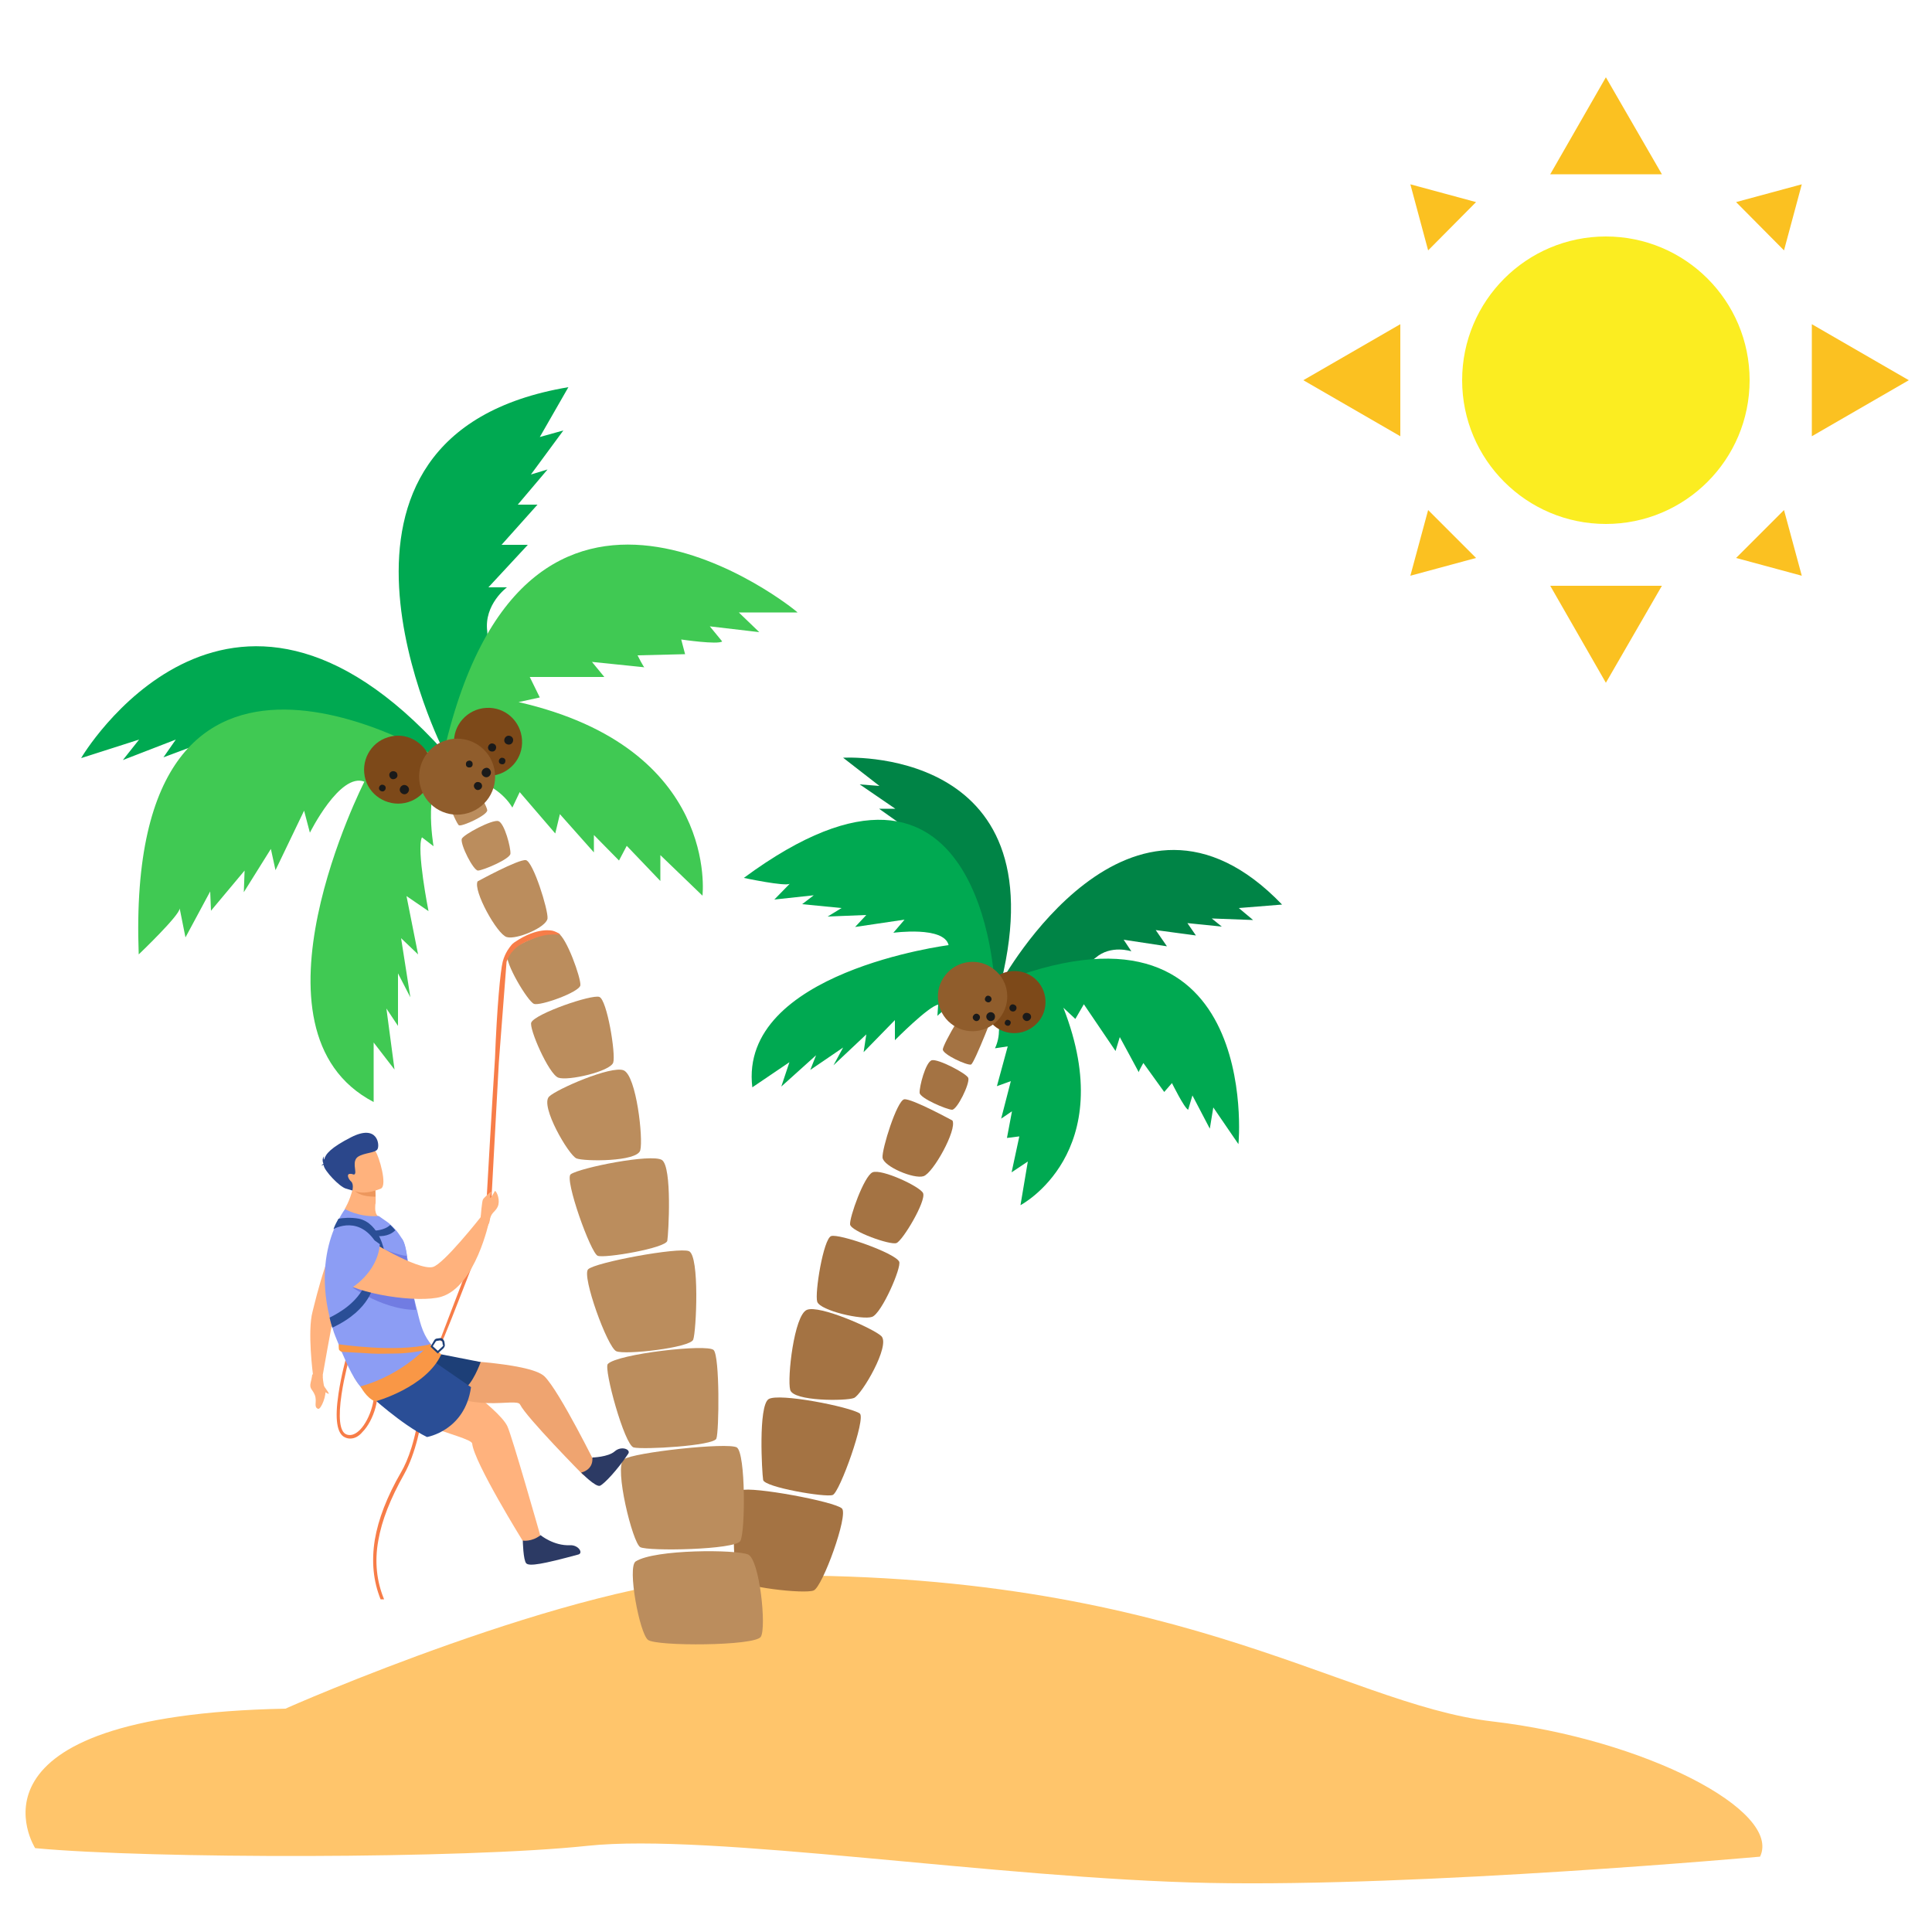 <?xml version="1.0" encoding="utf-8"?>
<!-- Generator: Adobe Illustrator 25.2.1, SVG Export Plug-In . SVG Version: 6.00 Build 0)  -->
<svg version="1.1" xmlns="http://www.w3.org/2000/svg" xmlns:xlink="http://www.w3.org/1999/xlink" x="0px" y="0px"
	 viewBox="0 0 500 500" style="enable-background:new 0 0 500 500;" xml:space="preserve">
<style type="text/css">
	.st0{fill:#FBED21;}
	.st1{fill:#FBC121;}
	.st2{fill:#FFC56B;}
	.st3{fill:#A47343;}
	.st4{fill:#008446;}
	.st5{fill:#00A951;}
	.st6{fill:#7D4919;}
	.st7{fill:#1A1A1A;}
	.st8{fill:#905D2C;}
	.st9{fill:#BB8D5D;}
	.st10{fill:#40C953;}
	.st11{fill:#F77D48;}
	.st12{fill:#FFB27D;}
	.st13{fill:#EFA470;}
	.st14{fill:#2C3A64;}
	.st15{fill:#ED975D;}
	.st16{fill:#8C9DF4;}
	.st17{fill:#2B478B;}
	.st18{fill:#717CE2;}
	.st19{fill:#F99746;}
	.st20{fill:#2A4E96;}
	.st21{fill:#1D3F77;}
</style>
<g id="ile">
	<g>
		<circle class="st0" cx="415.6" cy="98.4" r="37.2"/>
		<g>
			<polygon class="st1" points="401.2,45.1 415.6,20 430.1,45.1 			"/>
			<polygon class="st1" points="362.4,112.9 337.3,98.4 362.4,83.9 			"/>
			<polygon class="st1" points="430.1,151.6 415.6,176.7 401.2,151.6 			"/>
			<polygon class="st1" points="468.9,83.9 494,98.4 468.9,112.9 			"/>
		</g>
		<polygon class="st1" points="369.6,64.8 365,47.7 382,52.3 		"/>
		<polygon class="st1" points="382,144.4 365,149 369.6,132 		"/>
		<polygon class="st1" points="461.7,132 466.3,149 449.3,144.4 		"/>
		<polygon class="st1" points="449.3,52.3 466.3,47.7 461.7,64.8 		"/>
	</g>
	<g>
		<path class="st2" d="M189.9,407.9c112.9-3,156.9,33,196.3,37.6s75,23.1,69.3,35c0,0-87.9,7.9-142.6,6.8
			c-54.7-1.1-129.1-13-160.9-9.6c-31.9,3.4-113,3.4-142.9,0.6c0,0-22-34.4,64.8-36.1C73.9,442.1,149.2,409,189.9,407.9z"/>
		<g>
			<g>
				<path class="st3" d="M257.9,260.3c0,0-5.7,14.9-6.6,15.2c-1,0.3-7.3-2.6-7.3-3.9s6.8-13.3,8.8-13.4
					C254.7,258,257.7,259.1,257.9,260.3z"/>
				<path class="st3" d="M250.6,279c0.4,1.5-2.9,8.2-4.2,8.2s-8.4-3-8.4-4.4c-0.1-1.5,1.5-7.8,3.1-8.4
					C242.7,273.9,250.3,277.9,250.6,279z"/>
				<path class="st3" d="M246.5,290c1.2,2.4-5,13.6-7.5,14.4c-2.5,0.8-10.3-2.5-10.6-4.8c-0.2-2.2,3.7-14.7,5.6-15.1
					C235.9,284.2,246.5,290,246.5,290z"/>
				<path class="st3" d="M238.9,308.8c0.8,2.1-5.3,12.3-6.9,12.9c-1.6,0.6-11.7-3-12-4.8c-0.2-1.8,3.6-12.5,5.8-13.5
					C228.1,302.4,238.2,307.1,238.9,308.8z"/>
				<path class="st3" d="M232.7,326.5c0.7,1.4-4.5,13.4-7,14.3c-2.5,0.9-13.4-1.6-14.2-3.9c-0.7-2.2,1.6-16.3,3.6-17
					C217.1,319.2,231.5,324.2,232.7,326.5z"/>
				<path class="st3" d="M228.1,345.8c2.4,2.4-5.1,15.2-7.1,16c-2,0.8-15.7,0.9-16.5-2.1c-0.8-3,1-19.3,4.3-20.7
					C212,337.6,226.2,343.9,228.1,345.8z"/>
				<path class="st3" d="M222.5,365.8c1.7,1.2-5.2,20.5-7,21.1c-1.8,0.7-17.7-2-18-3.9c-0.3-1.8-1.3-19.1,1.4-20.9
					C201.5,360.4,220,364.1,222.5,365.8z"/>
				<path class="st3" d="M217.9,390.4c1.7,1.7-5,20.2-7.3,21.2c-2.3,1-19.1-0.9-19.9-3c-0.8-2.1-1.7-21.7,1.1-22.9
					C194.5,384.6,216.1,388.6,217.9,390.4z"/>
			</g>
			<path class="st4" d="M259.1,254.1c0,0,33.4-60.9,72.7-20l-11.2,0.9l3.7,3.1l-10.7-0.4l2.6,2.1l-8.9-0.9l2.2,3.2l-10.4-1.4
				l2.9,4.2l-11.2-1.7l2,3c0,0-5.3-1.8-9.3,1.7c0,0-22,17.2-25.5,10.3c0,0-17.5-29.9-19.6-36.4l1.5-2.6l-8.2-3.7l2.3-1.6l-6.5-4.6
				l4.2,0l-9.2-6.3l5.1,0.4l-9.4-7.3C218,196.1,274.1,192.6,259.1,254.1z"/>
			<path class="st5" d="M257.4,254.8c0,0-2.8-73.4-64.9-27.6c0,0,10.8,2.3,11.9,1.5l-4,4.1l10.2-1.1l-3,2.3l10.2,1l-3.6,2.2l10-0.4
				l-2.9,3.1l12.8-1.9l-2.9,3.4c0,0,13.1-1.8,14.3,3.2c0,0-54.4,6.9-50.8,36.8l9.6-6.5l-2.1,6.3l9-8.1l-1.5,3.8l8.5-5.8l-2.5,4.6
				l8.5-8l-0.7,4.6l8.1-8.3l0,5.2c0,0,8.7-8.8,11.2-9.2l-0.2,2.9c0,0,9.8-9.5,13.5-5.6c0,0,4.4,7.7,1.4,14l3.3-0.5l-2.8,10.3
				l3.6-1.3l-2.5,9.7l2.8-1.9l-1.3,6.9l3.2-0.4l-2,9.3l4.2-2.8l-1.9,11.3c0,0,25.8-13.5,11.1-51.1l3.1,2.9l2.2-3.8l8.2,12.1l1.1-3.6
				c0,0,5,9.2,4.9,9.1c-0.1-0.1,1.2-2.4,1.2-2.4l5.4,7.5l2-2.3c0,0,3.2,6.5,4.2,6.9l1.1-3.7l4.5,8.6l0.9-5.5l6.5,9.5
				C320.6,296,326.7,226.7,257.4,254.8z"/>
			<g>
				<g>
					<path class="st6" d="M268.9,254.4c2.7,3.5,2.1,8.6-1.5,11.3c-3.5,2.7-8.6,2.1-11.3-1.5c-2.7-3.5-2.1-8.6,1.5-11.3
						C261.2,250.3,266.2,250.9,268.9,254.4z"/>
					<path class="st7" d="M261.4,264.2c0.3,0.3,0.2,0.8-0.1,1.1c-0.3,0.3-0.8,0.2-1.1-0.1c-0.3-0.3-0.2-0.8,0.1-1.1
						C260.6,263.8,261.1,263.9,261.4,264.2z"/>
					<path class="st7" d="M262.9,260.3c0.3,0.4,0.2,1-0.2,1.3c-0.4,0.3-1,0.2-1.3-0.2c-0.3-0.4-0.2-1,0.2-1.3
						C261.9,259.8,262.5,259.9,262.9,260.3z"/>
					<path class="st7" d="M266.6,262.5c0.4,0.5,0.3,1.1-0.2,1.5c-0.5,0.4-1.1,0.3-1.5-0.2c-0.4-0.5-0.3-1.1,0.2-1.5
						C265.5,262,266.2,262.1,266.6,262.5z"/>
				</g>
				<g>
					<path class="st8" d="M258.7,263.5c-3.1,3.9-8.8,4.5-12.6,1.4c-3.9-3.1-4.5-8.8-1.4-12.6c3.1-3.9,8.8-4.5,12.6-1.4
						C261.2,254,261.8,259.6,258.7,263.5z"/>
					<path class="st7" d="M256.4,259.1c-0.3,0.4-0.8,0.4-1.2,0.1c-0.4-0.3-0.4-0.8-0.1-1.2c0.3-0.4,0.8-0.4,1.2-0.1
						C256.7,258.3,256.7,258.8,256.4,259.1z"/>
					<path class="st7" d="M257.3,263.8c-0.4,0.5-1.1,0.6-1.6,0.2c-0.5-0.4-0.6-1.1-0.2-1.6c0.4-0.5,1.1-0.6,1.6-0.2
						C257.6,262.6,257.6,263.3,257.3,263.8z"/>
					<path class="st7" d="M253.4,263.9c-0.3,0.4-0.9,0.5-1.3,0.1c-0.4-0.3-0.5-0.9-0.1-1.3c0.3-0.4,0.9-0.5,1.3-0.1
						C253.7,262.9,253.7,263.5,253.4,263.9z"/>
				</g>
			</g>
		</g>
		<g>
			<path class="st9" d="M112.2,198.4c0,0,5.7,14.9,6.6,15.2s7.3-2.6,7.3-3.9c0-1.3-6.8-13.3-8.8-13.4
				C115.4,196.1,112.4,197.2,112.2,198.4z"/>
			<path class="st9" d="M119.5,217.1c-0.4,1.5,3,8.2,4.2,8.2s8.4-3,8.4-4.4c0.1-1.5-1.5-7.8-3.1-8.4
				C127.4,212,119.9,216,119.5,217.1z"/>
			<path class="st9" d="M123.6,228.1c-1.2,2.4,5,13.6,7.5,14.4c2.5,0.8,10.3-2.5,10.6-4.8c0.2-2.2-3.7-14.7-5.6-15.1
				C134.2,222.3,123.6,228.1,123.6,228.1z"/>
			<path class="st9" d="M131.3,246.9c-0.8,2.1,5.3,12.3,6.9,12.9c1.6,0.6,11.7-3,12-4.8c0.2-1.8-3.6-12.5-5.8-13.5
				C142.1,240.5,131.9,245.1,131.3,246.9z"/>
			<path class="st9" d="M137.5,264.6c-0.7,1.4,4.5,13.4,7,14.3c2.5,0.9,13.4-1.6,14.2-3.9c0.7-2.2-1.6-16.3-3.6-17
				C153.1,257.3,138.6,262.3,137.5,264.6z"/>
			<path class="st9" d="M142.1,283.8c-2.4,2.4,5.1,15.2,7.1,16c2,0.8,15.7,0.9,16.5-2.1c0.8-3-1-19.3-4.3-20.7
				C158.2,275.7,144,281.9,142.1,283.8z"/>
			<path class="st9" d="M147.7,303.9c-1.7,1.2,5.2,20.5,7,21.1c1.8,0.7,17.7-2,18-3.9c0.3-1.8,1.3-19.1-1.4-20.9
				C168.6,298.5,150.1,302.2,147.7,303.9z"/>
			<path class="st9" d="M152.2,328.5c-1.7,1.7,5,20.2,7.3,21.2c2.3,1,19.1-0.9,19.9-3c0.8-2.1,1.7-21.7-1.1-22.9
				C175.6,322.7,154,326.7,152.2,328.5z"/>
			<path class="st9" d="M157.3,353c-1.1,1.2,4.3,21,6.7,21.6c2.4,0.6,20.7-0.4,21.4-2.3s0.9-21.2-0.7-22.9S159.7,350.4,157.3,353z"
				/>
			<path class="st9" d="M161.4,377.7c-2.5,2,2.3,21.6,4.3,22.7c2,1.1,24.6,0.7,25.9-1.6s1.4-22.6-0.9-24.2
				C188.4,373.2,163.7,375.9,161.4,377.7z"/>
			<path class="st9" d="M164.5,404.1c-2.2,1.5,1,18.6,3.2,20.3c2.2,1.7,27.7,1.6,29.2-0.8c1.5-2.4-0.3-20-3.3-21.3
				S169.5,400.9,164.5,404.1z"/>
			<g>
				<path class="st5" d="M114.9,194.5c0,0-41.7-81.9,32.2-94.3l-7.4,12.9l6.1-1.7l-8.4,11.4l4.3-1.3l-7.7,9.1h5.1l-9.3,10.4h6.8
					l-10.2,11h4.8c0,0-6,4.4-5.1,11.4c0,0,2.5,36.8-7.7,35.6c0,0-45.7-3.1-54.4-5.6l-1.7-3.5L52.2,196v-3.7l-9.9,3.7l3.2-4.6
					l-13.7,5.3l4.2-5.3l-15,4.8C20.9,196.2,58.8,132.2,114.9,194.5z"/>
				<path class="st10" d="M114.4,196.7c0,0-82.3-51.6-78.5,50.3c0,0,10.6-10.1,10.6-11.9l1.5,7.5l6.4-11.9l0.2,5l8.7-10.4l-0.2,5.6
					l7-11.2l1.2,5.5l7.4-15.4l1.5,5.7c0,0,7.8-15.7,14.1-13.2c0,0-32.9,64.5,2.4,82.9v-15.4l5.4,7L100,261l3,4.5v-13.6l3.2,6.2
					l-2.4-15.3l4.4,4.2l-3-15.1l5.7,3.9c0,0-3.2-16.1-1.7-19.1l3,2.3c0,0-3.1-17.8,4-18.9c0,0,11.7,1,16.4,8.9l1.9-4l9.2,10.7l1.2-5
					l8.8,9.9v-4.5l6.5,6.6l2-3.8l8.7,9.1v-6.7l10.9,10.5c0,0,4.5-38.2-47.6-50.1l5.5-1.2l-2.6-5.3h19.3l-3.2-3.9
					c0,0,13.7,1.4,13.6,1.4c-0.2,0.1-1.8-3.1-1.8-3.1l12.3-0.3l-1-3.8c0,0,9.5,1.4,10.6,0.5l-3.2-3.9l12.8,1.5l-5.3-5.1h15.2
					C206.5,158.3,135.3,100.1,114.4,196.7z"/>
				<g>
					<g>
						<path class="st6" d="M111.4,196.6c1.4,4.7-1.2,9.6-5.8,11c-4.6,1.4-9.6-1.2-11-5.8c-1.4-4.7,1.2-9.6,5.8-11
							C105,189.3,109.9,192,111.4,196.6z"/>
						<path class="st7" d="M99.8,203.7c0.1,0.4-0.1,0.9-0.6,1.1c-0.4,0.1-0.9-0.1-1.1-0.6c-0.1-0.4,0.1-0.9,0.6-1.1
							C99.2,203,99.7,203.3,99.8,203.7z"/>
						<path class="st7" d="M102.8,200.3c0.2,0.6-0.1,1.1-0.7,1.3c-0.6,0.2-1.1-0.1-1.3-0.7c-0.2-0.6,0.1-1.1,0.7-1.3
							C102.1,199.5,102.7,199.8,102.8,200.3z"/>
						<path class="st7" d="M105.8,204c0.2,0.6-0.2,1.3-0.8,1.5c-0.6,0.2-1.3-0.2-1.5-0.8c-0.2-0.6,0.2-1.3,0.8-1.5
							C104.9,203,105.6,203.4,105.8,204z"/>
					</g>
					<g>
						<path class="st6" d="M125.8,183.2c4.9-0.3,9,3.4,9.3,8.3c0.3,4.9-3.4,9-8.3,9.3c-4.9,0.3-9-3.4-9.3-8.3
							C117.2,187.7,120.9,183.5,125.8,183.2z"/>
						<path class="st7" d="M129.9,196.1c0.5,0,0.9,0.3,0.9,0.8c0,0.5-0.3,0.9-0.8,0.9c-0.5,0-0.9-0.3-0.9-0.8
							C129.1,196.5,129.5,196.1,129.9,196.1z"/>
						<path class="st7" d="M127.3,192.4c0.6,0,1.1,0.4,1.1,1c0,0.6-0.4,1.1-1,1.1c-0.6,0-1.1-0.4-1.1-1
							C126.3,192.9,126.8,192.4,127.3,192.4z"/>
						<path class="st7" d="M131.6,190.4c0.7,0,1.2,0.5,1.2,1.1c0,0.7-0.5,1.2-1.1,1.2c-0.7,0-1.2-0.5-1.2-1.1
							C130.5,191,131,190.4,131.6,190.4z"/>
					</g>
					<g>
						<path class="st8" d="M127.7,198.1c1.6,5.2-1.3,10.7-6.5,12.3c-5.2,1.6-10.7-1.3-12.3-6.5c-1.6-5.2,1.3-10.7,6.5-12.3
							C120.6,190,126.1,192.9,127.7,198.1z"/>
						<path class="st7" d="M122.3,197.5c0.1,0.5-0.1,1-0.6,1.1c-0.5,0.1-1-0.1-1.1-0.6c-0.1-0.5,0.1-1,0.6-1.1
							C121.6,196.7,122.2,197,122.3,197.5z"/>
						<path class="st7" d="M127,199.6c0.2,0.6-0.2,1.3-0.8,1.5c-0.6,0.2-1.3-0.2-1.5-0.8c-0.2-0.6,0.2-1.3,0.8-1.5
							C126.1,198.5,126.8,198.9,127,199.6z"/>
						<path class="st7" d="M124.7,203.1c0.2,0.5-0.1,1.1-0.7,1.3c-0.5,0.2-1.1-0.1-1.3-0.7c-0.2-0.5,0.1-1.1,0.7-1.3
							C124,202.3,124.6,202.6,124.7,203.1z"/>
					</g>
				</g>
			</g>
		</g>
	</g>
</g>
<g id="grimpeur">
	<g>
		<g>
			<path class="st11" d="M109.7,363.3c-0.6,5.3-2.1,12.8-5.1,18.2c-3.6,6.4-5.8,12-6.7,17.2c-1,5.5-0.4,10.6,1.5,15.2
				c-0.2,0-0.3,0-0.5,0c-0.1,0-0.3,0-0.4,0c-1.9-4.7-2.4-9.8-1.5-15.4c0.9-5.3,3.1-11.1,6.8-17.5c1.7-2.9,3.9-8.4,5-17.9
				c0.7-5.7,0.7-10.2,0.7-10.2l0.9,0C110.4,353,110.4,357.6,109.7,363.3z"/>
		</g>
	</g>
	<g>
		<g>
			<path class="st12" d="M139.8,397.3l-1.6,2.5l-2.9-1c0,0-12.6-20.3-13.1-25.2c-0.2-2.1-24.2-5.8-30.6-17.2l20.2-3.7
				c0,0,17.2,11.5,19.5,16.4C132.5,371.6,139.8,397.3,139.8,397.3z"/>
		</g>
		<g>
			<g>
				<path class="st12" d="M83.5,355.9c0,0,0.1,2.4,0.6,3.6c0.6,1.2-1,5.4-1.8,5.1c-1.2-0.5-0.2-1.8-0.8-3.5
					c-0.6-1.6-1.5-1.6-1.1-3.3c0.4-1.6,0.4-2.1,0.4-2.1L83.5,355.9z"/>
			</g>
			<g>
				<path class="st12" d="M82.1,357.3c1.4,0.1,1.4-1.3,1.4-1.3s2.4-13.7,2.8-15c0.4-1.2,11-14.5,11-14.5s-3.8-13.6-6.5-11.3
					c-5.3,4.4-9.1,21.1-9.9,24.2c-1.4,5.1,0.1,16.4,0.1,16.4S81,357.2,82.1,357.3z"/>
			</g>
			<g>
				<path class="st12" d="M83.3,358c0,0,1.9,2.5,1.8,2.7c-0.1,0.2-2-1.1-2-1.1L83.3,358z"/>
			</g>
		</g>
		<g>
			<path class="st11" d="M90.6,372.3c-0.4,0-0.9-0.1-1.3-0.3c-2.1-0.9-2.7-4.7-1.7-11.3c0.7-4.8,2-9.4,2-9.4
				c0.1-0.2,0.3-0.4,0.5-0.3c0.2,0.1,0.4,0.3,0.3,0.5c0,0-1.3,4.6-2,9.3c-0.9,6-0.5,9.7,1.2,10.4c1.4,0.6,2.7-0.3,3.6-1.2
				c2.6-2.7,4.6-8.9,3.1-12.3c-0.1-0.2,0-0.5,0.2-0.6c0.2-0.1,0.5,0,0.6,0.2c1.7,3.8-0.4,10.4-3.3,13.3
				C92.8,371.8,91.7,372.3,90.6,372.3z"/>
		</g>
		<g>
			<path class="st13" d="M113.3,351.8c0,0,23.7,0.6,27.6,4.4c3.9,3.8,13.7,23.7,13.7,23.7l-3.7,1.8c0,0-14.7-14.9-16.3-18.2
				c-0.9-2-13.3,2.9-23.2-5.7L113.3,351.8z"/>
		</g>
		<g>
			<path class="st14" d="M135.3,398.7c0,0,0.1,5.1,0.9,5.9c0.8,0.8,4.3,0.2,13.5-2.3c1.3-0.4,0-2.5-2.2-2.4
				c-4.2,0.2-7.6-2.6-7.6-2.6C137.6,399.1,135.3,398.7,135.3,398.7z"/>
		</g>
		<g>
			<path class="st12" d="M89.2,312.9c0,0,7.1,5.6,11.5,4c0,0-1.3-1.1-2.9-2.2c-0.5-0.3-0.7-1.3-0.7-1.9c0-0.3,0-1.2,0.1-1.4
				c0.1-1.8-0.2-4.3-0.2-4.3l-3.3-0.6l-2.4-1.7c0.1,1,0.2,2,0,2.8C90.5,310.9,89.2,312.9,89.2,312.9z"/>
		</g>
		<g>
			<path class="st15" d="M91.8,308.1c0,0,0.9,1.6,5.4,1.6c0-2.1-0.3-3.2-0.3-3.2h-3.2C92,307,91.8,308.1,91.8,308.1z"/>
		</g>
		<g>
			<path class="st16" d="M105.6,337.2c0.1,0.5-15.7,15.9-17.2,12.5c-0.2-0.5-0.4-1-0.6-1.4c-0.9-2.1-1.4-3.5-1.4-3.5
				c-0.1-0.4-0.3-0.9-0.4-1.3c-0.3-0.9-0.5-1.8-0.7-2.6c-2.5-10.3-0.8-18,1.1-22.7c0.4-1.1,0.9-2,1.3-2.7c0.9-1.7,1.6-2.6,1.6-2.6
				s3.6,2.2,8.7,1.8c0,0,2.3,1.6,2.3,1.6c0.3,0.2,0.5,0.4,0.8,0.7c0.5,0.4,0.9,0.9,1.4,1.4c0.6,0.7,1.1,1.5,1.7,2.4
				c0.8,1.3,1.2,4.1,1.4,6.8C105.6,329.8,105.1,334.9,105.6,337.2z"/>
		</g>
		<g>
			<g>
				<path class="st12" d="M98.6,307.6c0,0-6.8,3-8.5-1.2c-1.8-4.2-3.9-6.7,0.4-8.8c4.2-2.1,5.8-0.8,6.7,0.4
					C98.1,299.3,100.3,306.7,98.6,307.6z"/>
			</g>
			<g>
				<path class="st17" d="M83.8,301.5c-0.1,0-0.3,0-0.6,0.2c0,0,0.1-0.3,0.5-0.5c-0.2-0.5-0.4-1.4,0.2-2c0,0-0.3,0.5,0,0.9
					c0.3-1.4,1.7-3.1,7-5.8c6.9-3.5,7.4,2.1,6.8,3.1c-0.5,1-3.5,0.9-5.1,2c-1.5,1.1-0.4,3.6-0.7,4.3c-0.3,0.6-0.5,0-1.4,0.1
					c-0.9,0.1-0.3,1.4,0.4,2c0.7,0.7,0.3,2.3,0.3,2.3s0,0-1.7-0.5c-1.7-0.5-5.5-4.6-5.7-5.9C83.8,301.7,83.8,301.6,83.8,301.5z"/>
			</g>
		</g>
		<g>
			<path class="st16" d="M94.2,359.8c-2.5-2.2-4.3-6.6-5.8-10c-0.2-0.5-0.4-1-0.6-1.4c0.9-1,2.5-2.7,5-5.9c1.5-1.9,2.2-4.4,2.4-6.9
				c0.1-0.8,0.1-1.6,0.1-2.5c-0.1-2.3-0.4-4.5-0.8-6.2c-0.3-1.5,0.5-3,2-3.5l7.6-2.7c0.6,1,0.9,2.6,1.2,4.2c0.1,0.6,0.2,1.2,0.3,1.8
				c0.1,0.3,0.1,0.7,0.2,1.1c0.2,1.5,0.6,3.7,0.9,5.5c0.3,1.7,0.5,3,0.6,3.2c0.2,0.9,0.4,1.7,0.6,2.4c1,4.4,1.8,6.9,4,9.4
				C112.2,348.9,96.2,361.5,94.2,359.8z"/>
		</g>
		<g>
			<path class="st18" d="M107.7,339c-4.7,0-9.3-1.8-12.6-3.5c-2.6-1.4-4.3-2.6-4.3-2.6l4.4,0.1l11.4,0.3c0.3,1.7,0.5,3,0.6,3.2
				C107.4,337.5,107.6,338.3,107.7,339z"/>
		</g>
		<g>
			<path class="st18" d="M105.7,327.9l-4.5-0.8c0,0-4-2.2-3.9-2.4c0.1-0.2,1.2-1.8,1.2-1.8s4.4,2,6.7,2.1c0.1,0.6,0.2,1.2,0.3,1.8
				C105.6,327,105.6,327.4,105.7,327.9z"/>
		</g>
		<g>
			<g>
				<path class="st19" d="M101.9,350.3c-1.7,0-3.8,0.1-5.7,0c-4.4-0.3-7.8-0.4-7.9-0.5c0,0-0.6-0.3-0.6-0.7c-0.1-0.9,0-1.2,0-1.2
					c0.1,0,14.7,2.2,23.6,0l0.6,1.1C109.2,349.6,105.9,350.3,101.9,350.3z"/>
			</g>
		</g>
		<g>
			<path class="st20" d="M99.5,324l-1.5-1.2c-4.6-8.9-11.7-4.7-11.7-4.7c0.4-1.1,0.9-2,1.3-2.7c1.1-0.2,3.1-0.4,5.3,0
				C98.3,316.6,99.5,324,99.5,324z"/>
		</g>
		<g>
			<path class="st20" d="M102.3,318.4c-0.6,0.6-2,1.7-4.8,1.5l-0.8-1.4c0,0,2.8,0,4.3-1.5C101.4,317.4,101.9,317.9,102.3,318.4z"/>
		</g>
		<g>
			<path class="st20" d="M96.7,332.3c0,0-0.6,6.6-10.7,11.3c-0.3-0.9-0.5-1.8-0.7-2.6c2.4-1.2,7.1-3.8,9.2-8.6H96.7z"/>
		</g>
		<g>
			<path class="st21" d="M114.2,350.5l10.2,2c0,0-2.2,6.1-4.5,7c-2.3,0.8-8.2-6.8-8.2-6.8L114.2,350.5z"/>
		</g>
		<g>
			<path class="st11" d="M114.4,347.1c-0.1,0-0.2,0-0.2,0c-0.2-0.1-0.3-0.3-0.2-0.6l11.6-30.3c0.8-14.1,1.6-28.2,2.5-42.3
				c0.5-13.1,1.4-22.7,2-25c0.6-2.4,2-4,2-4s0.4-0.6,1-1c6.1-4.2,10-3,10-3c0.4,0.1,1.2,0.4,2,1c-0.8-0.1-1.8-0.1-3,0
				c-0.4,0-2,0.2-4,1c-2.1,0.8-4.4,1.7-6,4c-0.5,0.8-0.8,1.5-1,2c-0.7,8.7-1.3,17.3-2,26c-0.7,12.3-1.3,24.7-2,37
				c0,1.6-0.2,3.1-0.6,4.5c0,0,0,0,0,0.1C116.9,341.3,114.6,347.1,114.4,347.1z"/>
		</g>
		<g>
			<path class="st12" d="M124.4,315c0,0,0.3-4.1,0.6-4.6c0.3-0.5,2-2,2.1-2c0,0,0.1,0.1-0.1,0.7c-0.1,0.4-0.3,0.9-0.1,0.9
				c0.2,0,1.2-1.8,1.2-1.8c0.6,0.3,1.4,2.6,0.7,4.1c-0.7,1.5-1.8,1.4-2.1,3.8C126.3,318.3,124.4,315,124.4,315z"/>
		</g>
		<g>
			<path class="st12" d="M124.4,315c0,0-9.6,12.2-12.4,12.9c-3.9,1-17.5-7.5-17.5-7.5s-2-2.4-5.3-0.5c-2.8,1.7-3.5,5.5-3.5,5.5
				s-0.4,3.7,1.8,5.6c4.8,4,20.9,6.3,26.7,4.6c8.9-2.7,12.4-19.6,12.4-19.6s0-1-1.2-2C124.7,313.4,124.4,315,124.4,315z"/>
		</g>
		<g>
			<path class="st20" d="M95.7,361.1c0,0,8.1,7.5,14.8,10.8c0,0,9.8-1.6,11.4-12.9l-11-7.6L95.7,361.1z"/>
		</g>
		<g>
			<path class="st19" d="M111.2,347.8c0,0-6.4,7.8-17.9,11c0,0,1.5,3,3.8,3.9c0,0,13.2-3.6,17.1-12.2L111.2,347.8z"/>
		</g>
		<g>
			<g>
				<path class="st21" d="M115.1,348c0,0,0-0.1,0-0.1l-0.1-0.7c-0.1-0.3-0.3-0.6-0.6-0.8c-0.1,0-0.2-0.1-0.2-0.1c-0.1,0-0.2,0-0.3,0
					l-0.7,0.1c-0.4,0-0.7,0.2-0.9,0.6l-0.7,1.2l0,0.1l-0.1,0.1l-0.1,0.1l0.2,0.2l0.2,0.2l0,0l1.5,1.4l0.3-0.3l1.2-1.1
					C115,348.6,115.2,348.3,115.1,348z M114.7,348.2c0,0.1-0.1,0.2-0.2,0.3l-1.2,1.1l-1.3-1.2l0.7-1.1c0.1-0.2,0.3-0.3,0.5-0.3
					l0.7-0.1c0.3,0,0.6,0.2,0.6,0.5l0.1,0.7C114.7,348,114.7,348.1,114.7,348.2z"/>
			</g>
		</g>
		<g>
			<path class="st16" d="M98.3,322c0,0-4.8-3.8-8-3.4c-3.3,0.5-5.8,6.2-5.2,8.7c0.5,2.5,2.7,5.5,5.5,6.3
				C90.5,333.6,97.7,329.6,98.3,322z"/>
		</g>
		<g>
			<path class="st14" d="M150.4,381.1c0,0,3.8,3.9,4.9,3.4c1.1-0.5,4.5-4.1,7.3-8.3c0.7-1.1-1.8-2.1-3.5-0.6
				c-1.7,1.5-5.8,1.6-5.8,1.6C153.6,380.5,150.4,381.1,150.4,381.1z"/>
		</g>
	</g>
</g>
</svg>
